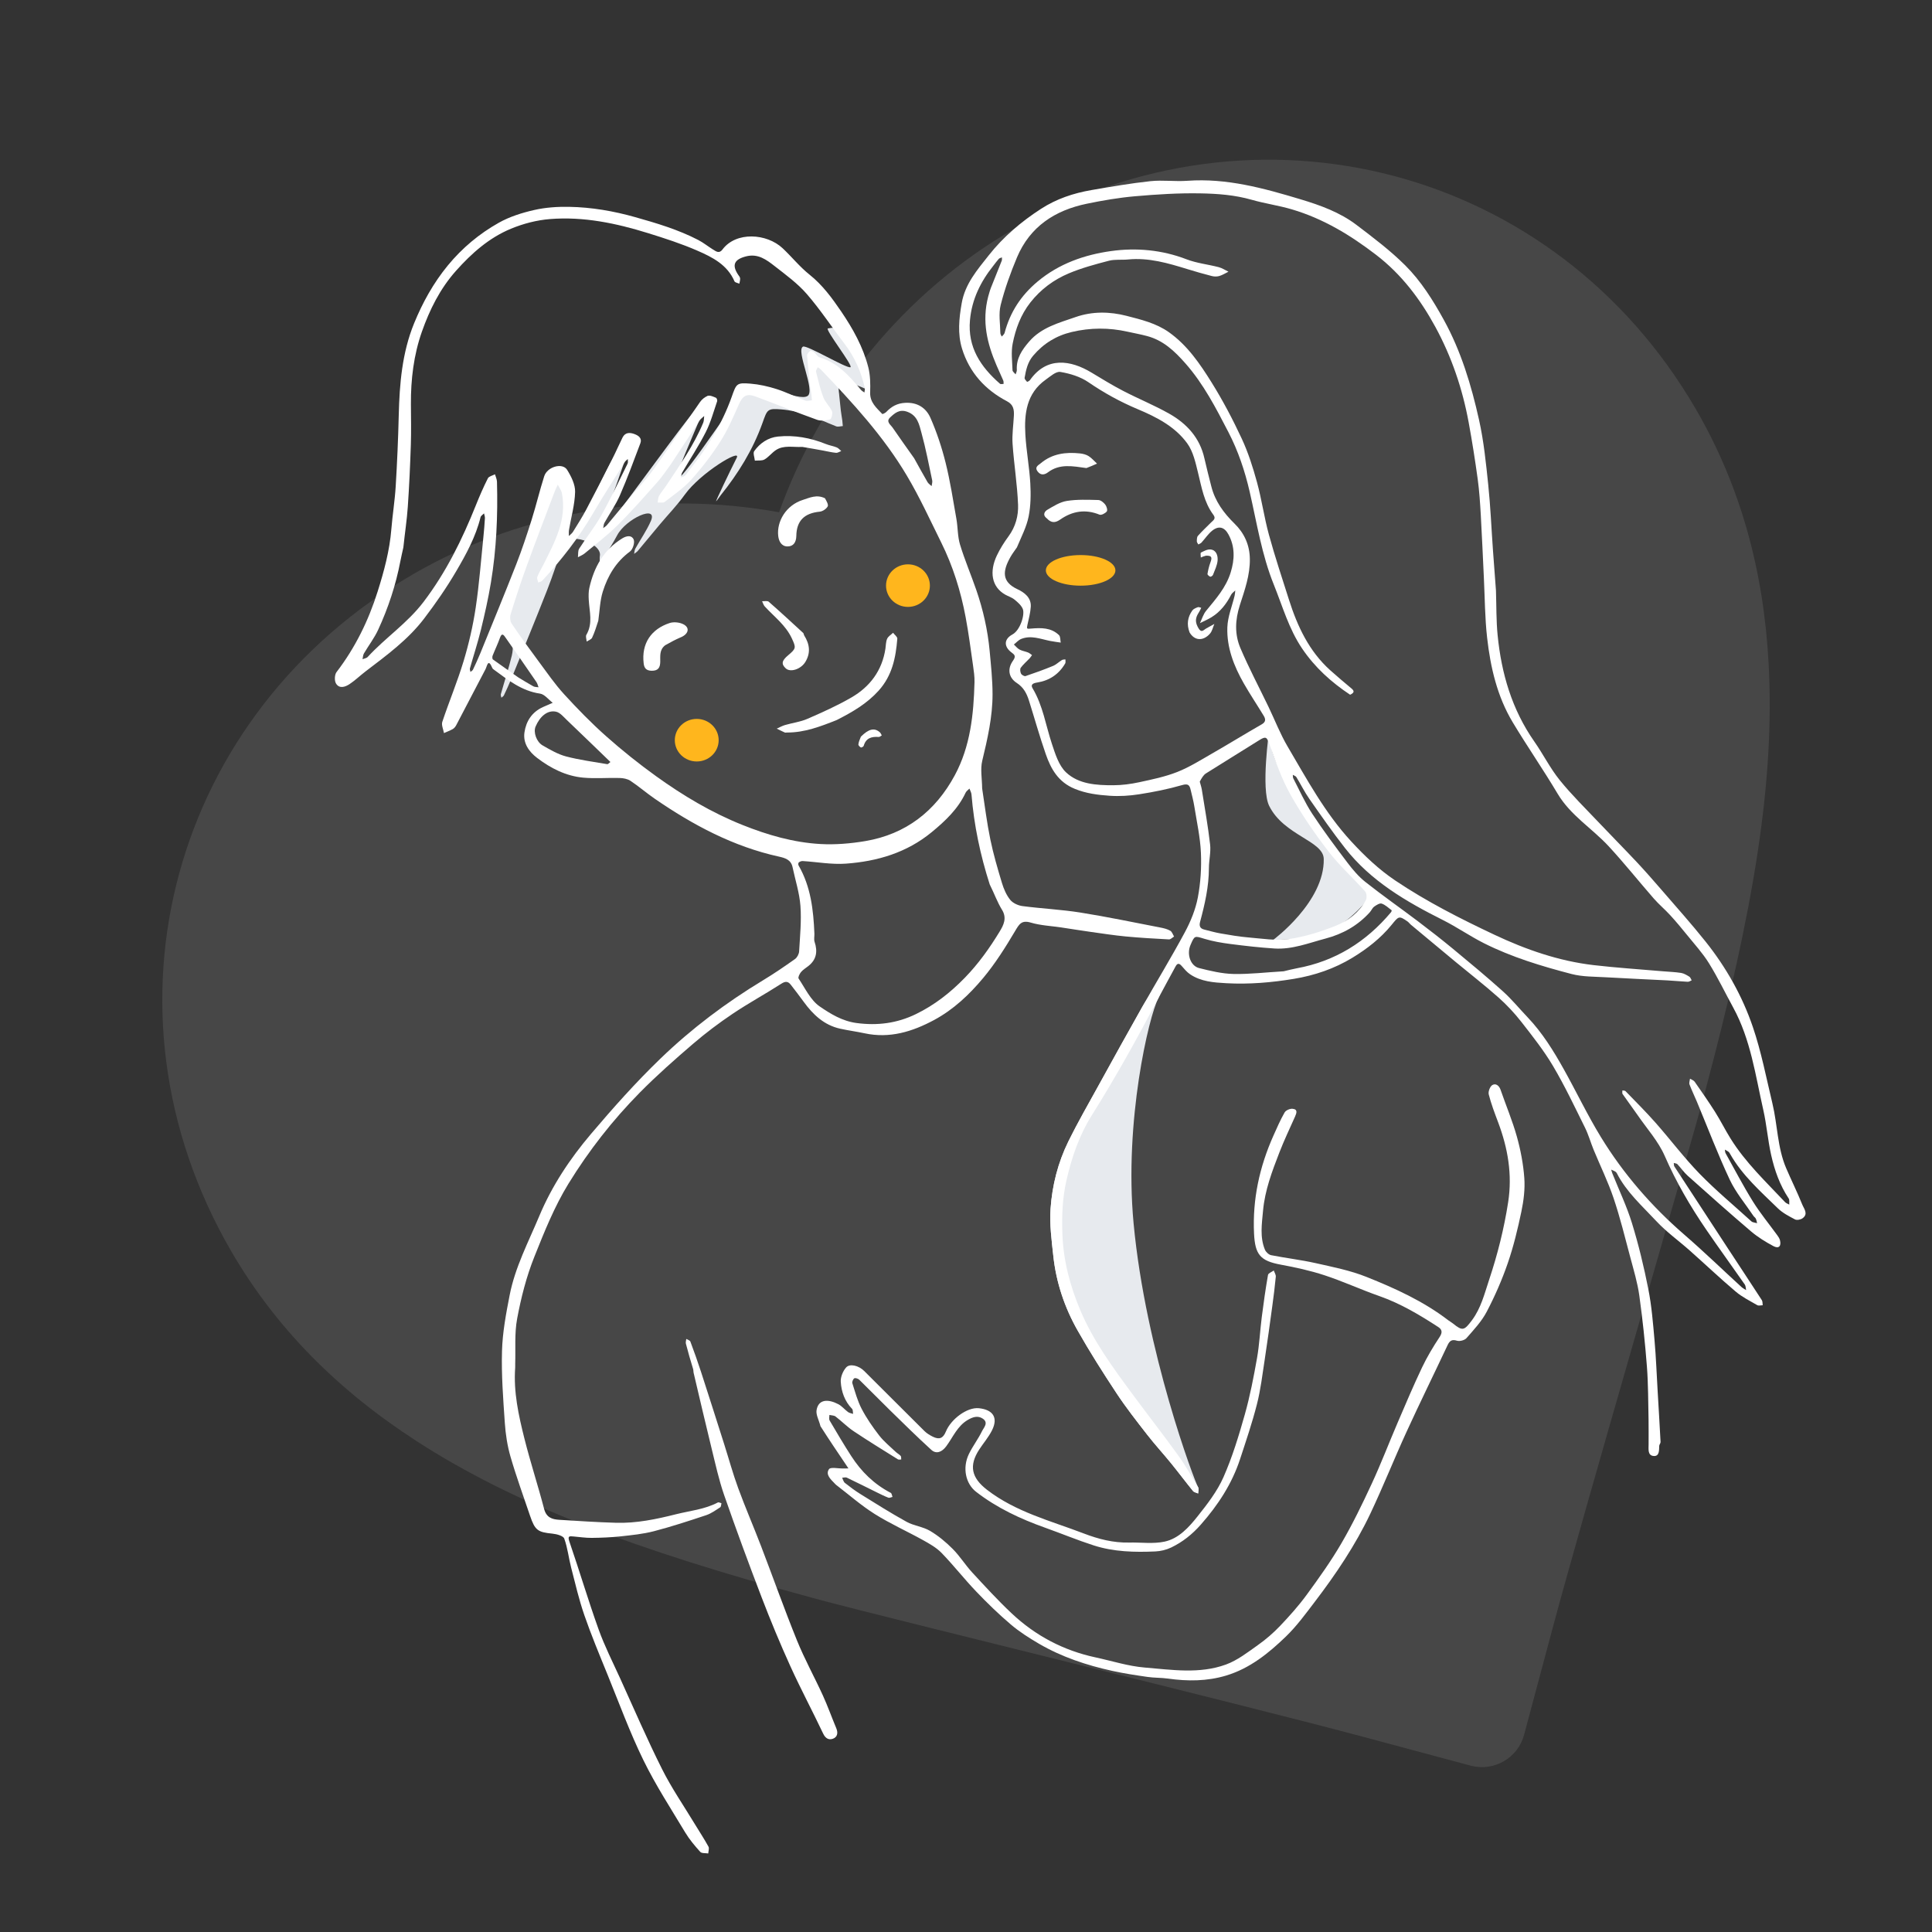 <svg width="200" height="200" viewBox="0 0 200 200" fill="none" xmlns="http://www.w3.org/2000/svg">
<rect x="0" y="0" width="200" height="200" fill="#333333" stroke="none"/>
<g id="Illustration/Couple  3">
<path id="Blob" fill-rule="evenodd" clip-rule="evenodd" d="M104.988 23.689C130.179 9.215 161.032 17.321 175.568 42.378C180.166 50.304 182.578 59.042 183.09 68.755C183.731 80.892 181.576 94.006 176.54 112.879L176.386 113.452C174.671 119.846 163.945 156.518 160.721 168.567L157.772 179.593C157.137 181.965 154.712 183.386 152.329 182.802L152.231 182.777L141.16 179.806C129.064 176.56 91.788 167.468 85.367 165.75L84.219 165.441C65.598 160.405 53.257 155.734 43.119 149.18C34.923 143.881 28.524 137.433 23.926 129.508C9.39 104.451 17.763 73.807 42.953 59.333C54.376 52.77 67.984 50.727 80.65 53.029C84.978 40.961 93.558 30.256 104.988 23.689Z" fill="white" fill-opacity="0.1"/>
<path id="Shadow" fill-rule="evenodd" clip-rule="evenodd" d="M119.899 103.365C118.941 105.181 116.358 116.052 117.347 126.616C118.594 139.934 123.661 153.343 124.03 153.963C124.124 154.122 124.038 154.388 124.035 154.605C123.854 154.523 123.614 154.489 123.501 154.351C122.727 153.401 121.994 152.419 121.221 151.468C120.408 150.469 119.533 149.518 118.743 148.501C117.662 147.11 116.569 145.719 115.599 144.25C114.187 142.112 112.809 139.945 111.547 137.716C110.196 135.33 109.331 132.742 109.038 130.003C108.864 128.385 108.641 126.741 108.753 125.131C108.922 122.717 109.519 120.352 110.595 118.166C111.568 116.19 112.67 114.278 113.733 112.348C115.231 109.63 116.732 106.913 118.259 104.211C119.718 101.632 120.486 102.251 119.899 103.365Z" fill="#E7EAEE"/>
<path id="Shadow_2" fill-rule="evenodd" clip-rule="evenodd" d="M131.82 97.282C131.82 97.282 135.377 97.394 137.682 96.345C139.988 95.295 141.953 92.669 141.953 92.669C141.953 92.669 136.14 85.772 133.573 81.635C131.006 77.497 131.383 75.633 131.383 75.633C131.383 75.633 130.519 81.671 131.383 83.421C132.904 86.502 136.996 87.027 137.034 88.918C137.124 93.365 131.82 97.282 131.82 97.282Z" fill="#E7EAEE"/>
<ellipse id="Highlights" cx="111.867" cy="59.044" rx="3.6" ry="1.584" fill="#FFB61D"/>
<ellipse id="Highlights_2" cx="93.992" cy="60.623" rx="2.27" ry="2.203" fill="#FFB61D"/>
<ellipse id="Highlights_3" cx="72.126" cy="76.624" rx="2.27" ry="2.203" fill="#FFB61D"/>
<path id="Shadow_3" fill-rule="evenodd" clip-rule="evenodd" d="M52.814 62.846C52.542 64.488 53.375 66.26 52.98 67.877C52.653 69.218 52.22 70.532 51.846 71.862C51.816 71.969 51.882 72.103 51.903 72.225C51.992 72.146 52.117 72.084 52.164 71.984C52.431 71.418 52.696 70.849 52.932 70.269C54.175 67.213 55.436 64.163 56.638 61.09C57.235 59.564 57.751 58.003 58.244 56.439C58.711 54.959 62.323 56.212 62.101 57.525C62.066 57.731 62.089 57.948 62.085 58.16C62.23 58.016 62.408 57.893 62.512 57.724C62.987 56.959 63.472 56.198 63.894 55.404C64.8 53.696 68.144 52.174 67.374 53.939C66.939 54.935 66.3 55.84 65.769 56.795C65.682 56.951 65.683 57.155 65.643 57.337C65.772 57.235 65.923 57.152 66.027 57.029C66.789 56.122 67.537 55.204 68.299 54.297C69.16 53.27 70.103 52.302 70.881 51.216C72.516 48.937 76.776 46.384 76.266 47.387C75.529 48.837 74.026 51.993 74.135 51.886C74.309 51.713 74.43 51.488 74.585 51.295C76.42 49.016 77.937 46.569 78.932 43.787C79.431 42.391 79.428 42.262 80.883 42.381C81.804 42.457 82.731 42.668 83.614 42.95C84.619 43.272 85.572 43.757 86.562 44.135C86.758 44.209 87.017 44.12 87.248 44.106C87.23 43.907 87.219 43.708 87.193 43.51C87.147 43.166 87.078 42.825 87.04 42.48C86.933 41.479 86.822 40.479 86.752 39.475C86.741 39.321 86.913 39.11 87.059 39.006C87.132 38.953 87.361 39.045 87.473 39.132C87.678 39.29 87.817 39.597 88.037 39.661C89.929 40.215 90.573 41.02 89.533 39.661C89.173 39.191 89.531 33.236 85.706 33.997C85.354 34.067 88.363 37.903 88.037 38.015C87.623 38.157 83.516 35.681 83.124 35.883C82.362 36.276 84.418 40.407 83.614 40.98C82.685 41.642 78.523 39.301 77.3 40.117C76.666 40.54 71.128 49.093 70.163 49.559C69.365 49.945 73.855 40.622 73.282 40.98C72.081 41.73 62.512 55.404 62.085 55.404C61.658 55.404 66.283 44.387 65.088 45.143C63.452 46.177 60.309 54.912 58.911 55.51C57.701 56.026 59.274 47.999 57.378 49.109C55.68 50.104 52.901 62.321 52.814 62.846Z" fill="#E7EAEE"/>
<g id="Group">
<path id="Stroke" fill-rule="evenodd" clip-rule="evenodd" d="M154.861 61.125C154.913 62.72 154.884 64.245 155.033 65.752C155.424 69.716 156.514 73.452 158.834 76.767C159.746 78.07 160.464 79.519 161.457 80.751C162.694 82.285 164.114 83.672 165.472 85.107C166.784 86.494 168.131 87.85 169.437 89.242C170.309 90.172 171.15 91.132 171.983 92.097C173.522 93.88 175.096 95.636 176.564 97.477C178.688 100.141 180.362 103.104 181.455 106.315C182.331 108.888 182.847 111.585 183.482 114.237C184.014 116.453 183.989 118.791 184.901 120.925C185.441 122.187 186.055 123.419 186.568 124.692C186.744 125.128 187.226 125.664 186.601 126.115C186.405 126.257 186.015 126.335 185.822 126.235C185.196 125.907 184.537 125.567 184.038 125.08C182.253 123.338 180.361 121.68 179.107 119.467C179.059 119.381 179.007 119.288 178.932 119.229C178.819 119.142 178.684 119.082 178.558 119.01C178.582 119.136 178.574 119.279 178.634 119.385C179.567 121.059 180.455 122.762 181.467 124.388C182.225 125.605 183.148 126.719 183.991 127.883C184.103 128.039 184.219 128.212 184.264 128.394C184.415 129.006 184.136 129.293 183.585 128.999C182.766 128.562 181.958 128.062 181.253 127.462C179.044 125.582 176.879 123.649 174.714 121.717C174.319 121.364 174.016 120.911 173.65 120.523C173.568 120.436 173.399 120.431 173.27 120.388C173.287 120.508 173.266 120.653 173.326 120.745C175.131 123.519 176.941 126.288 178.755 129.056C179.965 130.902 181.185 132.742 182.386 134.593C182.474 134.73 182.448 134.941 182.475 135.118C182.283 135.119 182.051 135.191 181.908 135.108C181.148 134.667 180.342 134.268 179.679 133.705C178.061 132.335 176.521 130.874 174.935 129.466C173.777 128.437 172.499 127.526 171.45 126.399C169.996 124.838 168.366 123.401 167.374 121.452C167.34 121.386 167.284 121.319 167.221 121.283C167.083 121.204 166.934 121.146 166.79 121.079C166.829 121.208 166.858 121.341 166.908 121.466C167.596 123.189 168.405 124.874 168.947 126.641C169.632 128.873 170.182 131.156 170.634 133.448C170.978 135.186 171.118 136.968 171.275 138.738C171.431 140.489 171.496 142.248 171.599 144.004C171.703 145.76 171.809 147.516 171.9 149.273C171.907 149.405 171.769 149.54 171.763 149.676C171.743 150.129 171.786 150.756 171.21 150.725C170.541 150.688 170.667 150.007 170.663 149.517C170.656 148.657 170.677 147.796 170.658 146.937C170.616 145.107 170.628 143.272 170.487 141.449C170.297 138.997 170.04 136.546 169.7 134.11C169.515 132.788 169.123 131.491 168.778 130.196C168.227 128.133 167.719 126.053 167.038 124.033C166.462 122.325 165.66 120.695 164.972 119.024C164.661 118.267 164.442 117.466 164.079 116.736C163.016 114.593 161.992 112.421 160.776 110.365C159.822 108.753 158.645 107.264 157.488 105.783C156.778 104.874 155.975 104.017 155.112 103.251C153.682 101.981 152.168 100.806 150.693 99.586C149.139 98.299 147.59 97.006 146.04 95.714C145.921 95.614 145.831 95.476 145.705 95.388C144.809 94.768 144.794 94.84 144.052 95.749C142.925 97.129 141.529 98.217 140.002 99.145C138.127 100.285 136.098 100.972 133.945 101.33C131.627 101.714 129.291 101.912 126.945 101.782C125.651 101.71 124.322 101.618 123.193 100.854C122.861 100.63 122.593 100.301 122.325 99.994C122.072 99.705 121.886 99.687 121.695 100.042C121.098 101.151 120.485 102.251 119.898 103.365C117.734 107.471 115.489 111.525 113.018 115.461C111.735 117.504 110.942 119.804 110.397 122.196C109.977 124.038 109.913 125.871 109.977 127.719C110.073 130.468 110.759 133.09 111.83 135.628C113.187 138.845 115.237 141.618 117.287 144.394C118.838 146.495 120.446 148.553 121.973 150.671C122.728 151.718 123.369 152.85 124.029 153.963C124.123 154.122 124.037 154.388 124.035 154.604C123.854 154.522 123.613 154.489 123.501 154.351C122.727 153.401 121.993 152.419 121.22 151.468C120.407 150.469 119.533 149.518 118.743 148.501C117.661 147.109 116.568 145.719 115.598 144.25C114.186 142.112 112.809 139.945 111.547 137.716C110.195 135.33 109.331 132.742 109.037 130.003C108.864 128.385 108.64 126.741 108.753 125.131C108.921 122.717 109.518 120.351 110.594 118.166C111.567 116.19 112.669 114.277 113.733 112.347C115.231 109.629 116.731 106.913 118.259 104.211C119.717 101.631 121.264 99.1 122.665 96.49C123.263 95.375 123.763 94.146 123.999 92.91C124.287 91.398 124.386 89.819 124.318 88.279C124.248 86.675 123.892 85.083 123.638 83.489C123.546 82.911 123.394 82.341 123.258 81.77C123.145 81.296 123.016 81.086 122.377 81.271C120.922 81.693 119.422 81.989 117.923 82.224C116.919 82.382 115.877 82.446 114.865 82.376C113.646 82.291 112.447 82.147 111.259 81.66C109.556 80.963 108.796 79.615 108.257 78.065C107.621 76.238 107.1 74.372 106.519 72.526C106.288 71.794 105.964 71.158 105.258 70.701C104.403 70.147 104.257 69.236 104.869 68.388C105.216 67.907 104.994 67.754 104.722 67.55C103.916 66.95 103.9 66.172 104.806 65.68C105.62 65.239 106.123 63.593 105.872 63.021C105.708 62.647 105.347 62.335 105.016 62.066C104.741 61.842 104.375 61.733 104.06 61.555C102.617 60.738 102.421 59.144 103.192 57.511C103.524 56.81 103.947 56.14 104.407 55.514C105.127 54.534 105.434 53.391 105.39 52.258C105.308 50.15 104.965 48.053 104.821 45.945C104.755 44.984 104.908 44.008 104.956 43.039C104.986 42.415 104.921 41.892 104.243 41.537C101.977 40.353 100.351 38.556 99.592 36.101C99.115 34.56 99.276 32.974 99.556 31.382C99.907 29.38 101.169 27.934 102.35 26.437C103.865 24.516 105.708 22.951 107.764 21.62C109.367 20.582 111.127 19.997 112.981 19.677C115.009 19.328 117.041 18.975 119.085 18.756C120.348 18.62 121.643 18.808 122.914 18.716C126.982 18.423 130.812 19.481 134.64 20.634C136.696 21.253 138.705 21.979 140.422 23.282C142.165 24.606 143.931 25.937 145.475 27.477C147.099 29.097 148.33 31.059 149.448 33.085C151.247 36.344 152.305 39.863 153.107 43.453C153.599 45.656 153.827 47.925 154.061 50.176C154.296 52.424 154.388 54.686 154.549 56.941C154.647 58.31 154.756 59.678 154.861 61.125ZM139.764 71.919C137.817 70.626 136.12 69.098 134.794 67.135C133.415 65.093 132.768 62.757 131.865 60.522C130.615 57.43 130.11 54.144 129.369 50.92C128.874 48.762 128.173 46.677 127.157 44.719C125.871 42.242 124.599 39.759 122.723 37.628C121.595 36.346 120.421 35.232 118.738 34.786C118.077 34.61 117.401 34.488 116.733 34.339C114.804 33.907 112.883 33.911 110.953 34.367C109.342 34.748 108.029 35.557 106.955 36.817C106.379 37.493 106.211 38.291 106.067 39.109C106.045 39.234 106.21 39.404 106.319 39.526C106.336 39.545 106.555 39.443 106.618 39.353C108.362 36.868 110.851 37.278 112.988 38.568C114.07 39.221 115.149 39.883 116.27 40.465C117.854 41.288 119.519 41.961 121.068 42.842C122.868 43.867 124.208 45.331 124.679 47.444C124.897 48.418 125.151 49.385 125.395 50.353C125.786 51.898 126.675 53.105 127.808 54.215C128.793 55.181 129.364 56.389 129.384 57.861C129.408 59.539 128.851 61.085 128.358 62.612C127.853 64.173 127.796 65.658 128.41 67.1C129.288 69.161 130.342 71.148 131.315 73.171C131.973 74.54 132.523 75.971 133.291 77.276C135.288 80.669 137.154 84.145 139.861 87.085C141.262 88.606 142.737 90.007 144.439 91.151C147.687 93.334 151.177 95.102 154.705 96.766C157.96 98.301 161.366 99.489 164.973 99.909C167.355 100.186 169.752 100.339 172.142 100.547C172.772 100.602 173.408 100.619 174.031 100.718C174.329 100.766 174.615 100.945 174.881 101.107C174.995 101.177 175.043 101.355 175.121 101.484C174.987 101.537 174.85 101.64 174.718 101.634C174.009 101.6 173.302 101.526 172.593 101.489C170.472 101.378 168.35 101.293 166.231 101.167C165.047 101.097 163.825 101.125 162.692 100.83C159.585 100.019 156.5 99.091 153.617 97.641C152.166 96.91 150.82 95.97 149.368 95.242C145.568 93.336 141.927 91.219 139.25 87.811C137.951 86.157 136.749 84.425 135.543 82.7C135.043 81.985 134.656 81.192 134.199 80.446C134.13 80.334 133.957 80.287 133.832 80.21C133.847 80.333 133.827 80.474 133.881 80.576C134.518 81.799 135.079 83.074 135.831 84.222C136.97 85.959 138.218 87.627 139.473 89.284C140.025 90.014 140.634 90.738 141.346 91.302C143.117 92.704 144.972 93.999 146.774 95.362C148.01 96.298 149.235 97.251 150.43 98.239C152.165 99.674 153.9 101.112 155.574 102.616C156.49 103.44 157.278 104.407 158.131 105.302C159.664 106.91 160.82 108.783 161.893 110.706C163.192 113.032 164.34 115.447 165.728 117.715C168.065 121.533 170.976 124.884 174.37 127.821C176.386 129.566 178.304 131.425 180.272 133.227C180.413 133.357 180.594 133.443 180.757 133.55C180.713 133.354 180.724 133.119 180.617 132.967C179.29 131.062 177.921 129.186 176.612 127.27C174.966 124.859 173.507 122.355 172.331 119.66C171.674 118.153 170.511 116.865 169.562 115.488C169.043 114.734 168.49 114.004 167.969 113.252C167.909 113.165 167.954 113.005 167.95 112.879C168.061 112.903 168.211 112.89 168.276 112.958C169.317 114.034 170.381 115.091 171.371 116.212C172.913 117.958 174.318 119.832 175.937 121.5C177.611 123.224 179.471 124.767 181.251 126.388C181.305 126.438 181.366 126.491 181.433 126.513C181.584 126.56 181.741 126.588 181.895 126.624C181.853 126.467 181.83 126.301 181.762 126.157C181.709 126.046 181.584 125.973 181.514 125.868C180.681 124.623 179.688 123.453 179.058 122.112C177.821 119.477 176.788 116.746 175.665 114.056C175.415 113.456 175.126 112.871 174.898 112.263C174.835 112.095 174.928 111.868 174.949 111.669C175.112 111.77 175.328 111.834 175.429 111.978C176.147 113.006 176.867 114.034 177.537 115.093C178.107 115.996 178.583 116.958 179.148 117.865C180.69 120.344 182.806 122.337 184.788 124.443C184.9 124.561 185.079 124.616 185.226 124.701C185.209 124.486 185.267 124.221 185.163 124.064C184.248 122.69 183.707 121.158 183.351 119.575C183.005 118.034 182.885 116.441 182.536 114.901C181.721 111.306 181.229 107.611 179.423 104.305C178.587 102.775 177.829 101.197 176.913 99.718C176.272 98.682 175.434 97.767 174.664 96.814C174.092 96.105 173.507 95.405 172.893 94.733C172.351 94.141 171.727 93.621 171.2 93.017C169.633 91.224 168.149 89.356 166.533 87.609C164.816 85.751 162.581 84.415 161.241 82.159C159.755 79.659 158.091 77.265 156.595 74.77C154.986 72.09 154.294 69.086 153.947 66.022C153.714 63.969 153.711 61.888 153.61 59.82C153.503 57.647 153.416 55.473 153.29 53.302C153.219 52.066 153.14 50.826 152.972 49.6C152.703 47.638 152.395 45.68 152.037 43.732C151.398 40.255 150.271 36.929 148.58 33.827C147.017 30.959 145.082 28.396 142.438 26.369C139.774 24.327 136.98 22.634 133.734 21.673C132.362 21.267 130.948 21.074 129.602 20.688C127.821 20.177 126.034 20.049 124.243 20.017C121.995 19.976 119.736 20.122 117.493 20.317C115.818 20.463 114.147 20.75 112.499 21.091C109.212 21.771 106.621 23.453 105.278 26.647C104.607 28.245 104.016 29.894 103.59 31.572C103.358 32.487 103.544 33.509 103.556 34.482C103.557 34.603 103.651 34.723 103.703 34.843C103.803 34.718 103.957 34.607 103.995 34.466C104.56 32.325 105.686 30.59 107.405 29.151C109.629 27.288 112.264 26.376 115.003 25.992C117.614 25.626 120.279 25.86 122.827 26.841C123.888 27.249 125.057 27.369 126.167 27.658C126.518 27.75 126.837 27.967 127.171 28.126C126.857 28.28 126.555 28.474 126.224 28.572C125.985 28.643 125.693 28.639 125.449 28.576C124.603 28.361 123.764 28.118 122.93 27.862C120.923 27.244 118.917 26.649 116.773 26.861C116.113 26.926 115.42 26.83 114.79 26.993C113.387 27.358 111.973 27.739 110.641 28.299C109.081 28.956 107.731 29.953 106.657 31.321C105.663 32.588 105.135 34.044 104.832 35.568C104.656 36.455 104.786 37.405 104.815 38.326C104.82 38.472 105.024 38.612 105.135 38.755C105.18 38.602 105.271 38.446 105.262 38.296C105.193 37.104 105.792 36.226 106.526 35.371C107.804 33.884 109.617 33.427 111.341 32.824C113.072 32.218 114.877 32.247 116.629 32.698C118.143 33.088 119.693 33.461 121.007 34.392C122.919 35.748 124.217 37.657 125.424 39.592C126.587 41.458 127.618 43.419 128.547 45.412C129.215 46.848 129.703 48.385 130.122 49.917C130.612 51.708 130.867 53.564 131.358 55.355C131.978 57.616 132.721 59.844 133.432 62.08C134.307 64.832 135.504 67.404 137.702 69.382C138.417 70.026 139.157 70.644 139.895 71.262C140.163 71.487 140.271 71.686 139.764 71.919ZM105.27 56.667C105.049 56.992 104.803 57.305 104.61 57.646C103.786 59.101 103.663 60.219 105.333 60.999C106.023 61.321 106.766 61.856 106.706 62.809C106.666 63.438 106.496 64.06 106.361 64.68C106.266 65.114 106.292 65.11 106.732 65.071C107.764 64.981 108.81 64.957 109.625 65.746C109.785 65.901 109.751 66.257 109.807 66.521C109.631 66.495 109.455 66.471 109.28 66.444C109.084 66.413 108.888 66.386 108.694 66.347C107.707 66.148 106.727 65.734 105.712 66.144C105.429 66.258 105.207 66.523 104.957 66.719C105.148 66.896 105.314 67.12 105.536 67.239C105.808 67.385 106.133 67.429 106.424 67.545C106.573 67.604 106.698 67.724 106.834 67.816C106.749 67.932 106.673 68.058 106.575 68.163C106.272 68.484 105.927 68.772 105.67 69.124C105.572 69.259 105.611 69.565 105.698 69.737C105.766 69.871 106.041 70.028 106.161 69.988C107.12 69.666 108.073 69.321 109.009 68.936C109.342 68.798 109.616 68.52 109.931 68.327C110.029 68.268 110.171 68.28 110.292 68.259C110.287 68.401 110.331 68.572 110.268 68.68C109.619 69.795 108.635 70.454 107.372 70.654C106.958 70.72 106.652 70.849 106.895 71.255C107.963 73.038 108.253 75.077 108.892 77.001C109.239 78.046 109.605 79.248 110.359 79.957C111.667 81.184 113.503 81.293 115.247 81.288C116.143 81.285 117.052 81.166 117.929 80.977C119.258 80.69 120.61 80.412 121.867 79.916C123.119 79.422 124.282 78.689 125.457 78.014C127.187 77.022 128.886 75.974 130.616 74.982C131.084 74.714 131.009 74.41 130.804 74.073C130.133 72.967 129.412 71.89 128.77 70.768C127.736 68.962 126.978 67.028 127.055 64.929C127.095 63.831 127.548 62.749 127.808 61.659C127.849 61.485 127.854 61.303 127.875 61.125C127.731 61.27 127.539 61.389 127.45 61.562C126.96 62.515 126.327 63.339 125.403 63.902C125.025 64.132 124.614 64.307 124.218 64.507C124.426 64.078 124.562 63.588 124.857 63.229C125.86 62.006 126.911 60.833 127.396 59.269C127.818 57.91 127.86 56.593 127.166 55.319C126.749 54.553 126.163 54.398 125.492 54.931C125.064 55.27 124.754 55.756 124.38 56.165C124.297 56.255 124.163 56.298 124.052 56.363C123.997 56.256 123.895 56.148 123.896 56.041C123.898 55.847 123.896 55.597 124.008 55.471C124.437 54.988 124.911 54.544 125.369 54.086C125.589 53.865 125.91 53.698 125.61 53.297C124.646 52.007 124.395 50.462 124.022 48.947C123.764 47.899 123.518 46.75 122.908 45.906C121.645 44.159 119.733 43.18 117.774 42.357C115.973 41.6 114.283 40.672 112.665 39.562C111.836 38.994 110.77 38.67 109.766 38.502C109.318 38.427 108.73 38.966 108.257 39.3C106.259 40.714 106.018 42.823 106.146 45.009C106.244 46.685 106.56 48.348 106.656 50.024C106.721 51.169 106.707 52.352 106.483 53.469C106.269 54.542 105.739 55.551 105.27 56.667ZM124.199 80.915C124.273 81.197 124.371 81.475 124.416 81.762C124.715 83.647 125.053 85.528 125.27 87.422C125.362 88.218 125.147 89.044 125.146 89.857C125.145 91.766 124.725 93.6 124.234 95.425C124.122 95.838 124.216 96.117 124.65 96.225C125.217 96.367 125.782 96.531 126.357 96.63C127.312 96.794 128.269 96.964 129.233 97.043C130.634 97.157 132.072 97.406 133.439 97.208C135.102 96.968 136.755 96.445 138.321 95.816C139.582 95.309 140.697 94.437 141.386 93.194C141.514 92.964 141.486 92.471 141.321 92.285C140.076 90.886 138.663 89.622 137.526 88.144C136.092 86.279 134.747 84.32 133.595 82.271C132.681 80.645 132.055 78.845 131.424 77.079C131.15 76.313 131.061 76.178 130.366 76.617C128.53 77.776 126.673 78.901 124.839 80.064C124.582 80.227 124.41 80.524 124.199 80.915ZM132.882 100.548C133.334 100.443 133.782 100.321 134.238 100.238C138.214 99.512 141.424 97.502 144.001 94.43C144.044 94.378 144.082 94.245 144.062 94.231C143.727 93.982 143.41 93.666 143.031 93.54C142.824 93.472 142.48 93.693 142.252 93.858C142.061 93.997 141.964 94.259 141.798 94.442C140.551 95.818 139.01 96.687 137.217 97.16C135.479 97.619 133.779 98.305 131.943 98.189C130.414 98.092 128.888 97.917 127.368 97.721C126.469 97.605 125.563 97.451 124.697 97.19C123.656 96.876 123.674 96.819 123.237 97.834C122.833 98.773 123.229 99.988 124.128 100.214C125.297 100.508 126.501 100.799 127.695 100.825C129.369 100.861 131.048 100.652 132.882 100.548ZM102.298 30.698C102.39 30.398 102.463 30.09 102.577 29.799C102.945 28.859 103.332 27.926 103.701 26.986C103.741 26.886 103.715 26.759 103.72 26.644C103.609 26.693 103.469 26.715 103.394 26.797C103.193 27.018 103.023 27.266 102.836 27.5C101.513 29.156 100.609 30.979 100.412 33.133C100.154 35.958 101.525 37.986 103.521 39.728C103.594 39.792 103.766 39.74 103.892 39.743C103.882 39.626 103.901 39.496 103.858 39.394C103.632 38.863 103.383 38.342 103.156 37.811C102.2 35.576 101.624 33.292 102.298 30.698Z" fill="white"/>
<path id="Stroke_2" fill-rule="evenodd" clip-rule="evenodd" d="M101.672 81.619C101.949 83.433 102.164 85.183 102.52 86.903C102.834 88.423 103.272 89.921 103.722 91.408C103.908 92.025 104.18 92.659 104.578 93.152C104.854 93.493 105.395 93.738 105.848 93.798C107.84 94.059 109.857 94.152 111.84 94.467C114.609 94.907 117.356 95.485 120.11 96.016C120.465 96.084 120.834 96.172 121.142 96.347C121.329 96.452 121.411 96.742 121.54 96.95C121.364 97.054 121.183 97.256 121.012 97.247C119.516 97.169 118.019 97.082 116.527 96.941C115.337 96.828 114.152 96.644 112.967 96.478C111.935 96.333 110.907 96.166 109.876 96.011C108.82 95.853 107.731 95.809 106.717 95.51C105.757 95.226 105.515 95.651 105.086 96.376C104.085 98.066 103.025 99.75 101.77 101.253C100.342 102.964 98.702 104.513 96.703 105.588C94.453 106.798 92.101 107.527 89.502 106.966C88.66 106.784 87.802 106.675 86.961 106.487C85.311 106.118 84.171 105.04 83.211 103.723C82.771 103.12 82.32 102.524 81.859 101.937C81.581 101.583 81.313 101.557 80.885 101.832C79.224 102.899 77.484 103.845 75.847 104.945C74.423 105.901 73.043 106.94 71.742 108.058C69.857 109.676 67.987 111.325 66.243 113.092C63.422 115.951 60.946 119.119 58.846 122.538C57.396 124.898 56.361 127.486 55.328 130.07C54.489 132.167 53.942 134.327 53.534 136.511C53.25 138.029 53.385 139.624 53.333 141.185C53.329 141.315 53.341 141.446 53.332 141.576C53.147 144.091 53.685 146.521 54.289 148.926C54.903 151.37 55.692 153.77 56.329 156.209C56.559 157.091 57.148 157.282 57.873 157.328C59.836 157.452 61.8 157.58 63.766 157.638C65.876 157.7 67.924 157.272 69.965 156.758C71.426 156.39 72.947 156.255 74.311 155.535C74.398 155.489 74.558 155.582 74.683 155.61C74.646 155.755 74.654 155.972 74.562 156.031C74.093 156.332 73.626 156.677 73.106 156.85C71.316 157.446 69.52 158.035 67.696 158.51C66.573 158.802 65.399 158.918 64.241 159.044C63.252 159.151 62.252 159.19 61.257 159.201C60.627 159.208 59.996 159.108 59.366 159.055C58.963 159.021 58.733 158.973 58.943 159.581C59.981 162.596 60.885 165.657 61.961 168.658C62.585 170.4 63.432 172.063 64.2 173.751C65.627 176.889 66.991 180.059 68.536 183.137C69.527 185.113 70.794 186.95 71.94 188.847C72.407 189.619 72.906 190.373 73.341 191.163C73.438 191.34 73.331 191.63 73.318 191.869C73.035 191.821 72.641 191.874 72.491 191.707C71.925 191.079 71.369 190.422 70.935 189.7C69.446 187.22 67.859 184.782 66.594 182.19C65.191 179.316 64.088 176.296 62.88 173.329C62.054 171.299 61.207 169.272 60.491 167.202C59.937 165.6 59.552 163.937 59.128 162.292C58.87 161.289 58.761 160.239 58.411 159.273C58.307 158.986 57.622 158.805 57.185 158.762C55.678 158.614 55.382 158.423 54.871 156.915C54.182 154.88 53.445 152.857 52.847 150.795C52.519 149.663 52.338 148.467 52.258 147.289C52.088 144.808 51.895 142.315 51.968 139.835C52.024 137.907 52.388 135.976 52.759 134.074C53.322 131.183 54.699 128.578 55.826 125.885C57.138 122.752 58.999 119.957 61.171 117.394C63.457 114.696 65.822 112.042 68.365 109.589C71.58 106.487 75.151 103.798 78.988 101.479C80.121 100.795 81.217 100.046 82.297 99.28C82.521 99.121 82.709 98.762 82.725 98.484C82.815 96.917 82.976 95.338 82.861 93.782C82.761 92.427 82.324 91.097 82.042 89.754C81.882 88.99 81.245 88.811 80.639 88.677C75.908 87.636 71.735 85.405 67.788 82.69C66.929 82.099 66.135 81.41 65.267 80.832C64.962 80.628 64.527 80.548 64.148 80.537C62.888 80.501 61.619 80.617 60.369 80.501C58.582 80.336 57.004 79.529 55.598 78.456C54.766 77.822 54.127 76.938 54.292 75.814C54.463 74.647 55.075 73.71 56.202 73.197C56.538 73.044 56.879 72.901 57.218 72.754C56.781 72.423 56.376 71.87 55.901 71.802C53.999 71.529 52.592 70.391 51.13 69.324C51.068 69.278 50.995 69.224 50.967 69.157C50.523 68.095 50.437 68.935 50.253 69.288C49.247 71.218 48.242 73.148 47.227 75.073C47.146 75.226 47.021 75.385 46.876 75.469C46.586 75.635 46.266 75.751 45.959 75.888C45.894 75.498 45.677 75.058 45.787 74.727C46.489 72.623 47.348 70.569 47.988 68.448C48.531 66.651 48.958 64.803 49.238 62.947C49.609 60.491 49.79 58.006 50.046 55.532C50.111 54.903 50.161 54.273 50.198 53.642C50.207 53.479 50.139 53.312 50.106 53.147C49.982 53.278 49.783 53.39 49.746 53.542C49.251 55.566 48.255 57.376 47.221 59.142C46.229 60.836 45.1 62.462 43.911 64.026C42.24 66.226 40.013 67.845 37.838 69.507C37.279 69.933 36.77 70.43 36.187 70.818C35.741 71.115 35.133 71.329 34.784 70.758C34.608 70.47 34.633 69.841 34.838 69.574C36.772 67.052 38.142 64.252 39.092 61.239C39.757 59.131 40.333 57.004 40.512 54.785C40.631 53.308 40.872 51.84 40.962 50.363C41.111 47.906 41.219 45.446 41.278 42.985C41.357 39.734 41.625 36.512 42.867 33.472C43.745 31.321 44.865 29.299 46.357 27.482C47.849 25.667 49.621 24.19 51.641 23.056C52.761 22.428 54.047 22.024 55.307 21.738C56.478 21.471 57.717 21.39 58.923 21.412C61.238 21.454 63.511 21.845 65.746 22.476C67.983 23.107 70.205 23.767 72.276 24.84C72.817 25.12 73.299 25.514 73.82 25.836C74.132 26.029 74.451 26.283 74.788 25.831C76.196 23.943 79.374 24.151 81.023 25.703C81.969 26.593 82.792 27.627 83.802 28.431C85.149 29.503 86.134 30.857 87.078 32.241C88.294 34.026 89.35 35.921 89.888 38.03C90.1 38.862 90.105 39.766 90.078 40.634C90.045 41.662 90.737 42.218 91.329 42.853C91.361 42.888 91.644 42.754 91.751 42.642C92.29 42.072 92.882 41.743 93.72 41.7C94.989 41.635 95.872 42.238 96.318 43.253C96.976 44.75 97.497 46.326 97.892 47.914C98.367 49.821 98.664 51.774 99.006 53.712C99.162 54.596 99.124 55.529 99.382 56.377C99.865 57.966 100.522 59.501 101.065 61.073C101.771 63.12 102.248 65.224 102.448 67.381C102.586 68.873 102.747 70.371 102.748 71.866C102.751 74.211 102.227 76.485 101.68 78.761C101.47 79.638 101.663 80.611 101.672 81.619ZM69.445 48.063C68.985 48.68 68.566 49.334 68.056 49.906C66.705 51.422 65.364 52.953 63.924 54.382C62.869 55.431 61.669 56.335 60.522 57.29C60.32 57.457 60.06 57.554 59.827 57.684C59.866 57.383 59.812 57.024 59.959 56.793C60.699 55.632 61.575 54.551 62.246 53.355C63.226 51.608 64.076 49.788 64.967 47.993C65.032 47.863 64.985 47.678 64.99 47.518C64.882 47.624 64.749 47.713 64.671 47.837C63.56 49.618 62.417 51.38 61.359 53.192C59.892 55.704 58.112 57.97 56.146 60.1C56.047 60.208 55.863 60.238 55.719 60.305C55.68 60.108 55.557 59.879 55.619 59.722C55.795 59.274 56.049 58.858 56.266 58.426C57.427 56.106 58.696 53.811 58.17 51.062C58.111 50.75 57.889 50.47 57.743 50.175C57.64 50.398 57.523 50.616 57.437 50.845C56.456 53.437 55.46 56.023 54.512 58.627C53.918 60.26 53.379 61.914 52.864 63.573C52.772 63.871 52.806 64.319 52.974 64.568C53.874 65.9 54.821 67.201 55.779 68.493C56.626 69.634 57.435 70.816 58.391 71.861C59.777 73.376 61.217 74.855 62.751 76.217C64.398 77.68 66.128 79.063 67.916 80.35C70.703 82.355 73.636 84.109 76.849 85.395C79.463 86.442 82.134 87.216 84.933 87.373C86.469 87.459 88.046 87.326 89.568 87.07C93.777 86.36 96.841 83.969 98.842 80.252C100.454 77.258 100.793 73.955 100.88 70.621C100.895 70.045 100.81 69.462 100.728 68.888C100.488 67.219 100.272 65.544 99.962 63.887C99.461 61.209 98.653 58.62 97.442 56.174C96.284 53.836 95.196 51.452 93.864 49.214C91.443 45.144 88.245 41.671 84.985 38.264C84.891 38.166 84.766 38.097 84.656 38.015C84.591 38.171 84.444 38.348 84.477 38.48C84.7 39.373 84.905 40.28 85.233 41.137C85.429 41.651 85.9 42.057 86.123 42.567C86.222 42.794 86.074 43.374 85.929 43.416C85.505 43.537 84.98 43.599 84.577 43.454C82.446 42.689 80.346 41.84 78.223 41.049C77.273 40.695 76.873 40.981 76.469 41.902C75.899 43.205 75.322 44.526 74.561 45.72C73.68 47.101 72.672 48.421 71.576 49.639C70.777 50.526 69.759 51.219 68.807 51.959C68.647 52.084 68.328 52.004 68.083 52.019C68.126 51.789 68.115 51.527 68.225 51.335C68.445 50.95 68.74 50.611 68.986 50.24C70.373 48.15 71.825 46.097 72.796 43.763C72.883 43.553 72.866 43.3 72.897 43.066C72.731 43.226 72.528 43.361 72.405 43.549C71.436 45.022 70.482 46.505 69.445 48.063ZM41.756 56.667C41.652 57.144 41.537 57.62 41.445 58.099C40.974 60.563 40.192 62.93 39.143 65.201C38.747 66.058 38.155 66.824 37.674 67.644C37.575 67.813 37.574 68.039 37.528 68.239C37.709 68.165 37.944 68.14 38.063 68.009C39.891 66.02 42.163 64.516 43.833 62.324C46.182 59.24 47.847 55.842 49.27 52.284C49.646 51.345 50.05 50.414 50.506 49.513C50.612 49.305 50.988 49.233 51.24 49.099C51.312 49.356 51.44 49.611 51.447 49.87C51.544 53.372 51.391 56.864 50.817 60.323C50.545 61.964 50.176 63.593 49.781 65.21C49.453 66.551 49.02 67.866 48.646 69.195C48.616 69.302 48.682 69.436 48.703 69.558C48.792 69.479 48.917 69.417 48.964 69.318C49.231 68.751 49.496 68.183 49.732 67.603C50.976 64.546 52.236 61.496 53.438 58.424C54.035 56.897 54.551 55.336 55.044 53.772C55.511 52.292 55.863 50.777 56.337 49.3C56.654 48.31 58.226 47.866 58.707 48.635C59.132 49.315 59.554 50.159 59.535 50.92C59.502 52.237 59.123 53.545 58.901 54.858C58.866 55.065 58.889 55.281 58.886 55.493C59.03 55.349 59.208 55.226 59.313 55.057C59.787 54.292 60.272 53.531 60.694 52.737C61.601 51.029 62.477 49.306 63.352 47.581C63.733 46.829 64.068 46.053 64.443 45.297C64.717 44.746 65.198 44.753 65.683 44.935C66.105 45.093 66.488 45.362 66.288 45.892C65.606 47.694 64.945 49.508 64.174 51.272C63.739 52.268 63.1 53.173 62.569 54.128C62.483 54.284 62.483 54.488 62.443 54.67C62.572 54.568 62.723 54.485 62.827 54.362C63.589 53.456 64.337 52.537 65.099 51.63C65.96 50.603 66.903 49.635 67.681 48.549C69.316 46.27 70.859 43.924 72.463 41.622C72.656 41.345 72.969 41.084 73.282 40.98C73.515 40.902 73.846 41.066 74.113 41.174C74.195 41.207 74.274 41.434 74.24 41.533C73.87 42.604 73.576 43.717 73.066 44.72C72.329 46.17 71.427 47.536 70.607 48.944C70.528 49.081 70.533 49.266 70.499 49.429C70.647 49.361 70.826 49.326 70.935 49.219C71.109 49.046 71.23 48.821 71.385 48.628C73.22 46.349 74.737 43.902 75.732 41.12C76.231 39.724 76.228 39.595 77.683 39.715C78.604 39.79 79.531 40.001 80.414 40.283C81.419 40.605 82.372 41.09 83.362 41.468C83.558 41.542 83.817 41.453 84.047 41.439C84.03 41.24 84.019 41.041 83.993 40.843C83.947 40.499 83.878 40.158 83.841 39.813C83.733 38.812 83.622 37.812 83.552 36.809C83.541 36.654 83.713 36.443 83.859 36.339C83.932 36.286 84.161 36.378 84.273 36.465C84.478 36.623 84.618 36.93 84.837 36.995C86.729 37.548 87.946 38.938 89.138 40.372C89.228 40.48 89.367 40.546 89.484 40.632C89.499 40.469 89.557 40.296 89.522 40.145C89.142 38.491 88.481 36.969 87.441 35.61C86.127 33.893 84.938 32.072 83.526 30.443C82.573 29.344 81.359 28.458 80.201 27.555C79.35 26.891 78.47 26.22 77.229 26.54C76.016 26.853 75.738 27.418 76.406 28.43C76.486 28.551 76.604 28.676 76.616 28.808C76.633 28.991 76.568 29.181 76.537 29.368C76.364 29.288 76.088 29.251 76.032 29.12C75.295 27.406 73.749 26.628 72.204 25.954C70.551 25.232 68.82 24.673 67.093 24.136C63.785 23.108 60.402 22.399 56.922 22.678C55.556 22.788 54.159 23.153 52.891 23.679C50.632 24.617 48.825 26.213 47.195 28.045C45.548 29.895 44.475 32.065 43.675 34.334C42.829 36.734 42.521 39.279 42.537 41.843C42.546 43.243 42.576 44.643 42.53 46.041C42.459 48.189 42.362 50.337 42.214 52.481C42.121 53.828 41.913 55.167 41.756 56.667ZM102.454 91.552C101.482 88.52 100.827 85.425 100.569 82.248C100.553 82.039 100.431 81.839 100.358 81.634C100.222 81.776 100.037 81.895 99.959 82.063C99.167 83.753 97.857 84.986 96.447 86.147C93.865 88.273 90.812 89.169 87.569 89.404C86.09 89.512 84.584 89.228 83.089 89.135C82.956 89.127 82.794 89.195 82.688 89.28C82.632 89.326 82.621 89.51 82.666 89.588C83.932 91.775 84.205 94.191 84.306 96.647C84.318 96.932 84.241 97.242 84.326 97.499C84.656 98.491 84.532 99.336 83.675 100.007C83.419 100.208 83.128 100.38 82.923 100.625C82.772 100.805 82.591 101.179 82.672 101.299C83.35 102.305 83.906 103.534 84.851 104.183C85.966 104.949 87.18 105.703 88.663 105.902C90.836 106.194 92.86 105.93 94.815 104.98C96.747 104.041 98.392 102.75 99.894 101.201C101.304 99.746 102.456 98.127 103.492 96.42C103.882 95.778 104.263 95.043 103.727 94.18C103.235 93.388 102.923 92.485 102.454 91.552ZM63.189 78.881C61.687 77.432 60.191 75.977 58.68 74.537C58.337 74.21 57.98 73.767 57.564 73.675C56.666 73.478 55.886 74.173 55.444 75.21C55.193 75.799 55.527 76.798 56.181 77.171C56.953 77.611 57.747 78.081 58.592 78.304C59.99 78.673 61.437 78.858 62.865 79.107C62.936 79.12 63.028 79.011 63.189 78.881ZM94.632 47.437C95.09 48.261 95.541 49.089 96.014 49.904C96.111 50.07 96.295 50.185 96.439 50.323C96.462 50.125 96.54 49.915 96.501 49.73C96.15 48.085 95.837 46.428 95.39 44.808C95.156 43.959 94.989 43.009 93.916 42.625C93.108 42.336 92.632 42.759 92.153 43.207C91.683 43.647 92.18 43.948 92.406 44.272C93.121 45.301 93.838 46.33 94.632 47.437ZM53.645 70.12C54.165 70.432 54.679 70.757 55.211 71.048C55.362 71.131 55.568 71.116 55.748 71.146C55.678 70.965 55.638 70.763 55.531 70.607C54.475 69.067 53.413 67.531 52.334 66.007C52.192 65.806 51.971 65.414 51.759 66.017C51.537 66.65 51.238 67.256 50.993 67.882C50.95 67.994 50.959 68.217 51.03 68.269C51.866 68.873 52.718 69.455 53.645 70.12Z" fill="white"/>
<path id="Stroke_3" fill-rule="evenodd" clip-rule="evenodd" d="M84.933 147.636C84.786 147.026 84.447 146.463 84.531 145.971C84.728 144.817 85.752 144.82 86.788 145.364C87.159 145.56 87.441 145.92 87.786 146.173C87.931 146.28 88.137 146.304 88.315 146.366C88.281 146.188 88.309 145.95 88.204 145.842C87.444 145.06 87.101 144.078 87.035 143.048C87.003 142.557 87.256 141.938 87.588 141.561C87.969 141.13 88.889 141.358 89.457 141.92C91.546 143.99 93.616 146.08 95.707 148.15C95.947 148.387 96.255 148.572 96.561 148.724C97.241 149.061 97.63 148.896 97.918 148.193C98.442 146.912 100.11 145.653 101.333 145.778C102.723 145.921 103.39 146.695 102.68 148.091C102.326 148.787 101.8 149.394 101.37 150.053C100.277 151.728 100.568 152.98 102.17 154.219C105.159 156.53 108.762 157.43 112.189 158.743C113.702 159.323 115.247 159.722 116.884 159.684C118.112 159.655 119.382 159.842 120.558 159.588C122.03 159.27 123.076 158.1 123.981 156.962C124.986 155.698 126.009 154.375 126.653 152.915C127.576 150.825 128.245 148.611 128.868 146.406C129.405 144.501 129.78 142.544 130.126 140.593C130.375 139.188 130.438 137.751 130.619 136.333C130.804 134.878 131.011 133.425 131.263 131.981C131.295 131.799 131.654 131.674 131.861 131.522C131.935 131.736 132.089 131.958 132.07 132.163C131.974 133.183 131.845 134.2 131.706 135.216C131.454 137.064 131.204 138.913 130.921 140.757C130.685 142.296 130.502 143.852 130.12 145.355C129.632 147.275 128.991 149.157 128.373 151.042C127.532 153.603 126.096 155.797 124.314 157.821C123.417 158.84 122.418 159.634 121.228 160.203C120.733 160.439 120.152 160.579 119.602 160.604C117.448 160.701 115.29 160.647 113.219 159.98C111.522 159.433 109.871 158.746 108.191 158.148C105.638 157.239 103.203 156.103 101.048 154.435C99.974 153.603 99.595 151.966 100.307 150.504C100.701 149.697 101.26 148.972 101.652 148.165C101.839 147.78 102.368 147.279 101.731 146.854C101.227 146.519 100.714 146.682 100.195 146.983C99.094 147.623 98.655 148.78 97.949 149.726C97.502 150.325 96.919 150.552 96.41 150.089C94.94 148.751 93.526 147.352 92.104 145.963C91.044 144.927 90.012 143.864 88.951 142.83C88.832 142.715 88.545 142.618 88.439 142.682C88.309 142.761 88.189 143.05 88.235 143.193C88.521 144.089 88.766 145.015 89.197 145.841C89.706 146.814 90.341 147.734 91.016 148.604C91.502 149.23 92.139 149.74 92.718 150.292C92.879 150.447 93.091 150.552 93.238 150.717C93.308 150.795 93.278 150.961 93.293 151.087C93.179 151.084 93.037 151.123 92.954 151.071C91.42 150.111 89.876 149.167 88.373 148.161C87.705 147.715 87.135 147.125 86.495 146.635C86.335 146.513 86.073 146.525 85.859 146.476C85.863 146.669 85.797 146.903 85.883 147.049C86.612 148.289 87.343 149.528 88.123 150.736C89.16 152.344 90.492 153.651 92.211 154.54C92.316 154.594 92.333 154.817 92.391 154.961C92.247 154.991 92.078 155.084 91.963 155.04C91.558 154.885 91.169 154.689 90.78 154.497C89.74 153.986 88.707 153.462 87.66 152.964C87.531 152.902 87.34 152.97 87.178 152.978C87.271 153.159 87.319 153.397 87.464 153.511C87.987 153.924 88.524 154.326 89.09 154.677C90.664 155.652 92.23 156.646 93.851 157.538C94.602 157.952 95.537 158.039 96.272 158.472C97.127 158.976 97.918 159.635 98.621 160.341C99.362 161.085 99.925 162.002 100.638 162.776C101.972 164.221 103.303 165.675 104.734 167.02C107.191 169.33 110.089 170.86 113.402 171.571C115.102 171.935 116.787 172.483 118.505 172.624C121.307 172.855 124.177 173.31 126.909 172.312C128.099 171.877 129.161 171.045 130.214 170.299C131.039 169.716 131.819 169.043 132.516 168.311C133.492 167.285 134.444 166.22 135.278 165.078C136.54 163.352 137.79 161.603 138.863 159.759C140.028 157.758 141.043 155.663 142.017 153.56C142.978 151.485 143.794 149.343 144.697 147.241C145.514 145.337 146.321 143.427 147.211 141.557C147.732 140.463 148.361 139.414 149.03 138.403C149.342 137.933 149.284 137.63 148.891 137.375C146.958 136.119 144.988 134.94 142.789 134.169C140.88 133.5 139.034 132.647 137.114 132.016C135.637 131.53 134.099 131.196 132.567 130.913C130.465 130.523 129.921 129.872 129.818 127.695C129.65 124.144 130.385 120.791 131.821 117.569C132.184 116.754 132.543 115.933 132.983 115.16C133.107 114.942 133.523 114.759 133.789 114.78C134.37 114.824 134.226 115.221 134.058 115.598C133.508 116.83 132.927 118.05 132.44 119.307C131.684 121.26 130.94 123.213 130.749 125.34C130.627 126.704 130.405 128.053 130.943 129.364C131.044 129.609 131.341 129.888 131.589 129.937C133.116 130.239 134.669 130.416 136.185 130.757C137.962 131.156 139.777 131.513 141.457 132.185C144.428 133.372 147.353 134.702 149.923 136.672C150.079 136.792 150.257 136.883 150.409 137.007C151.403 137.816 151.58 137.736 152.373 136.675C153.319 135.409 153.671 133.93 154.155 132.48C155.031 129.856 155.698 127.191 156.123 124.456C156.57 121.584 156.094 118.852 155.083 116.172C154.725 115.224 154.365 114.271 154.114 113.293C154.04 113.007 154.243 112.471 154.485 112.325C154.827 112.119 155.182 112.361 155.337 112.809C155.895 114.428 156.565 116.014 157.025 117.659C157.415 119.054 157.691 120.504 157.796 121.945C157.879 123.088 157.732 124.277 157.496 125.406C157.119 127.212 156.684 129.02 156.084 130.762C155.489 132.488 154.749 134.18 153.901 135.797C153.376 136.798 152.564 137.659 151.81 138.522C151.618 138.742 151.111 138.877 150.829 138.79C150.276 138.62 150.061 138.809 149.846 139.266C148.439 142.256 146.98 145.222 145.603 148.225C144.319 151.029 143.179 153.899 141.86 156.685C140.305 159.97 138.275 162.977 136.074 165.862C135.142 167.083 134.225 168.341 133.128 169.402C131.332 171.138 129.382 172.718 126.921 173.456C124.951 174.047 122.942 174.053 120.918 173.768C120.216 173.669 119.496 173.697 118.795 173.595C117.573 173.419 116.349 173.234 115.144 172.969C112.486 172.385 109.914 171.534 107.552 170.157C106.535 169.564 105.526 168.92 104.632 168.16C103.374 167.091 102.183 165.933 101.042 164.738C99.811 163.451 98.712 162.037 97.472 160.759C96.935 160.206 96.217 159.804 95.532 159.423C93.882 158.507 92.147 157.733 90.553 156.732C89.146 155.846 87.883 154.731 86.557 153.716C86.495 153.669 86.445 153.607 86.39 153.551C85.986 153.132 85.437 152.639 85.816 152.088C85.982 151.847 86.759 152.026 87.259 152.016C87.45 152.012 87.641 152.013 87.831 152.012C87.733 151.864 87.636 151.716 87.537 151.569C86.669 150.284 85.801 148.999 84.933 147.636Z" fill="white"/>
<path id="Stroke_4" fill-rule="evenodd" clip-rule="evenodd" d="M71.754 141.73C71.475 140.825 71.227 139.962 71.003 139.093C70.965 138.944 71.028 138.769 71.044 138.606C71.189 138.695 71.42 138.751 71.466 138.876C71.855 139.915 72.228 140.961 72.571 142.016C73.378 144.498 74.167 146.986 74.959 149.473C75.443 150.994 75.862 152.537 76.411 154.034C77.148 156.046 78.002 158.015 78.77 160.016C80.022 163.278 81.188 166.574 82.5 169.811C83.287 171.752 84.309 173.597 85.18 175.505C85.689 176.622 86.101 177.782 86.575 178.916C86.776 179.397 86.683 179.827 86.222 179.994C85.797 180.149 85.45 179.962 85.212 179.459C84.107 177.125 82.888 174.844 81.821 172.494C80.756 170.149 79.768 167.765 78.845 165.36C77.499 161.85 76.198 158.32 74.963 154.769C74.422 153.212 74.07 151.588 73.675 149.984C73.029 147.355 72.418 144.717 71.796 142.081C71.772 141.983 71.793 141.873 71.754 141.73Z" fill="white"/>
<path id="Stroke_5" fill-rule="evenodd" clip-rule="evenodd" d="M108.36 53.655C107.867 53.283 108.183 52.912 108.415 52.776C109.053 52.399 109.729 51.97 110.437 51.856C111.503 51.686 112.609 51.736 113.697 51.762C113.946 51.768 114.244 52.015 114.416 52.234C114.558 52.414 114.675 52.815 114.576 52.941C114.421 53.14 114.009 53.354 113.821 53.277C112.354 52.68 111.005 52.908 109.752 53.784C109.23 54.148 108.822 54.151 108.36 53.655Z" fill="white"/>
<path id="Stroke_6" fill-rule="evenodd" clip-rule="evenodd" d="M112.466 48.453C111.049 48.262 109.71 47.97 108.483 48.896C108.171 49.131 107.76 49.256 107.421 48.814C107.056 48.337 107.509 48.151 107.74 47.956C108.921 46.961 110.327 46.779 111.802 46.938C112.109 46.971 112.44 47.055 112.695 47.216C113.018 47.421 113.275 47.729 113.561 47.993C113.222 48.146 112.883 48.3 112.466 48.453Z" fill="white"/>
<path id="Stroke_7" fill-rule="evenodd" clip-rule="evenodd" d="M123.143 65.466C122.826 64.628 122.944 63.875 123.428 63.197C123.547 63.031 123.79 62.937 123.995 62.857C124.091 62.819 124.231 62.895 124.351 62.919C124.299 63.027 124.255 63.139 124.194 63.24C123.88 63.76 123.61 64.164 123.988 64.897C124.363 65.625 124.57 65.213 124.898 65.039C125.171 64.895 125.438 64.74 125.708 64.59C125.561 64.93 125.488 65.335 125.254 65.597C124.543 66.398 123.651 66.333 123.143 65.466Z" fill="white"/>
<path id="Stroke_8" fill-rule="evenodd" clip-rule="evenodd" d="M124.825 57.527C124.6 57.589 124.454 57.651 124.307 57.713C124.308 57.536 124.248 57.239 124.32 57.203C124.635 57.046 125.001 56.844 125.323 56.881C125.928 56.95 126.08 57.536 126.047 58.005C126.011 58.515 125.756 59.013 125.57 59.507C125.535 59.6 125.351 59.725 125.283 59.7C125.163 59.658 124.984 59.496 124.998 59.412C125.066 59.009 125.16 58.604 125.302 58.221C125.461 57.794 125.518 57.483 124.825 57.527Z" fill="white"/>
<path id="Stroke_9" fill-rule="evenodd" clip-rule="evenodd" d="M86.615 74.54C84.926 75.211 83.276 75.842 81.468 75.83C81.39 75.83 81.301 75.855 81.236 75.826C80.956 75.702 80.683 75.562 80.408 75.428C80.694 75.301 80.97 75.141 81.268 75.055C82.037 74.831 82.856 74.732 83.582 74.415C85.128 73.742 86.677 73.049 88.133 72.205C90.063 71.088 91.318 69.413 91.66 67.146C91.712 66.803 91.7 66.431 91.837 66.126C91.948 65.877 92.239 65.709 92.45 65.505C92.604 65.71 92.904 65.926 92.889 66.117C92.732 68.076 92.365 69.931 90.958 71.494C89.735 72.851 88.237 73.712 86.615 74.54Z" fill="white"/>
<path id="Stroke_10" fill-rule="evenodd" clip-rule="evenodd" d="M61.937 64.254C61.729 64.896 61.55 65.475 61.294 66.017C61.209 66.197 60.926 66.284 60.733 66.413C60.718 66.177 60.602 65.882 60.702 65.713C61.399 64.534 61.01 63.303 60.947 62.083C60.926 61.678 60.921 61.256 61.008 60.864C61.485 58.724 62.477 56.926 64.412 55.735C64.908 55.431 65.417 55.397 65.602 55.865C65.728 56.187 65.506 56.876 65.213 57.093C63.771 58.156 62.916 59.603 62.402 61.242C62.109 62.177 62.083 63.195 61.937 64.254Z" fill="white"/>
<path id="Stroke_11" fill-rule="evenodd" clip-rule="evenodd" d="M85.403 51.582C85.559 51.871 85.784 52.241 85.68 52.428C85.536 52.688 85.157 52.939 84.856 52.969C83.262 53.124 82.46 53.909 82.435 55.477C82.424 56.119 82.147 56.577 81.504 56.566C80.897 56.555 80.625 56.033 80.562 55.487C80.387 53.977 81.377 52.301 83.104 51.752C83.814 51.526 84.549 51.157 85.403 51.582Z" fill="white"/>
<path id="Stroke_12" fill-rule="evenodd" clip-rule="evenodd" d="M68.86 66.796C68.24 67.277 68.362 67.913 68.349 68.516C68.337 69.09 68.153 69.445 67.46 69.436C66.895 69.428 66.691 69.155 66.634 68.689C66.38 66.588 67.435 65.113 69.324 64.494C69.767 64.349 70.422 64.426 70.82 64.666C71.452 65.046 71.223 65.673 70.453 65.983C69.918 66.199 69.416 66.496 68.86 66.796Z" fill="white"/>
<path id="Stroke_13" fill-rule="evenodd" clip-rule="evenodd" d="M83.251 65.779C83.831 66.706 83.928 67.606 83.369 68.525C82.912 69.275 81.825 69.634 81.346 69.193C80.859 68.745 80.92 68.396 81.582 67.839C82.421 67.135 82.42 67.053 81.966 66.077C81.332 64.715 80.141 63.841 79.165 62.777C79.034 62.634 78.981 62.42 78.892 62.239C79.125 62.251 79.44 62.17 79.579 62.291C80.789 63.349 81.969 64.443 83.154 65.532C83.199 65.574 83.194 65.67 83.251 65.779Z" fill="white"/>
<path id="Stroke_14" fill-rule="evenodd" clip-rule="evenodd" d="M83.056 46.264C82.08 46.316 81.13 46.053 80.309 46.601C79.891 46.88 79.572 47.315 79.141 47.563C78.873 47.717 78.479 47.652 78.142 47.685C78.112 47.351 77.929 46.909 78.077 46.701C78.667 45.868 79.524 45.294 80.533 45.191C82.241 45.017 83.907 45.323 85.507 45.97C85.864 46.114 86.256 46.171 86.614 46.315C86.793 46.387 86.931 46.562 87.087 46.691C86.906 46.757 86.719 46.892 86.546 46.876C86.107 46.836 85.675 46.728 85.239 46.648C84.538 46.519 83.836 46.392 83.056 46.264Z" fill="white"/>
<path id="Stroke_15" fill-rule="evenodd" clip-rule="evenodd" d="M89.118 76.26C89.932 75.446 90.518 75.314 91.078 75.804C91.171 75.885 91.215 76.02 91.282 76.13C91.176 76.186 91.066 76.298 90.964 76.291C90.228 76.235 89.644 76.398 89.412 77.204C89.387 77.289 89.177 77.408 89.12 77.379C89.003 77.32 88.849 77.161 88.861 77.06C88.889 76.802 89 76.552 89.118 76.26Z" fill="white"/>
</g>
</g>
</svg>
